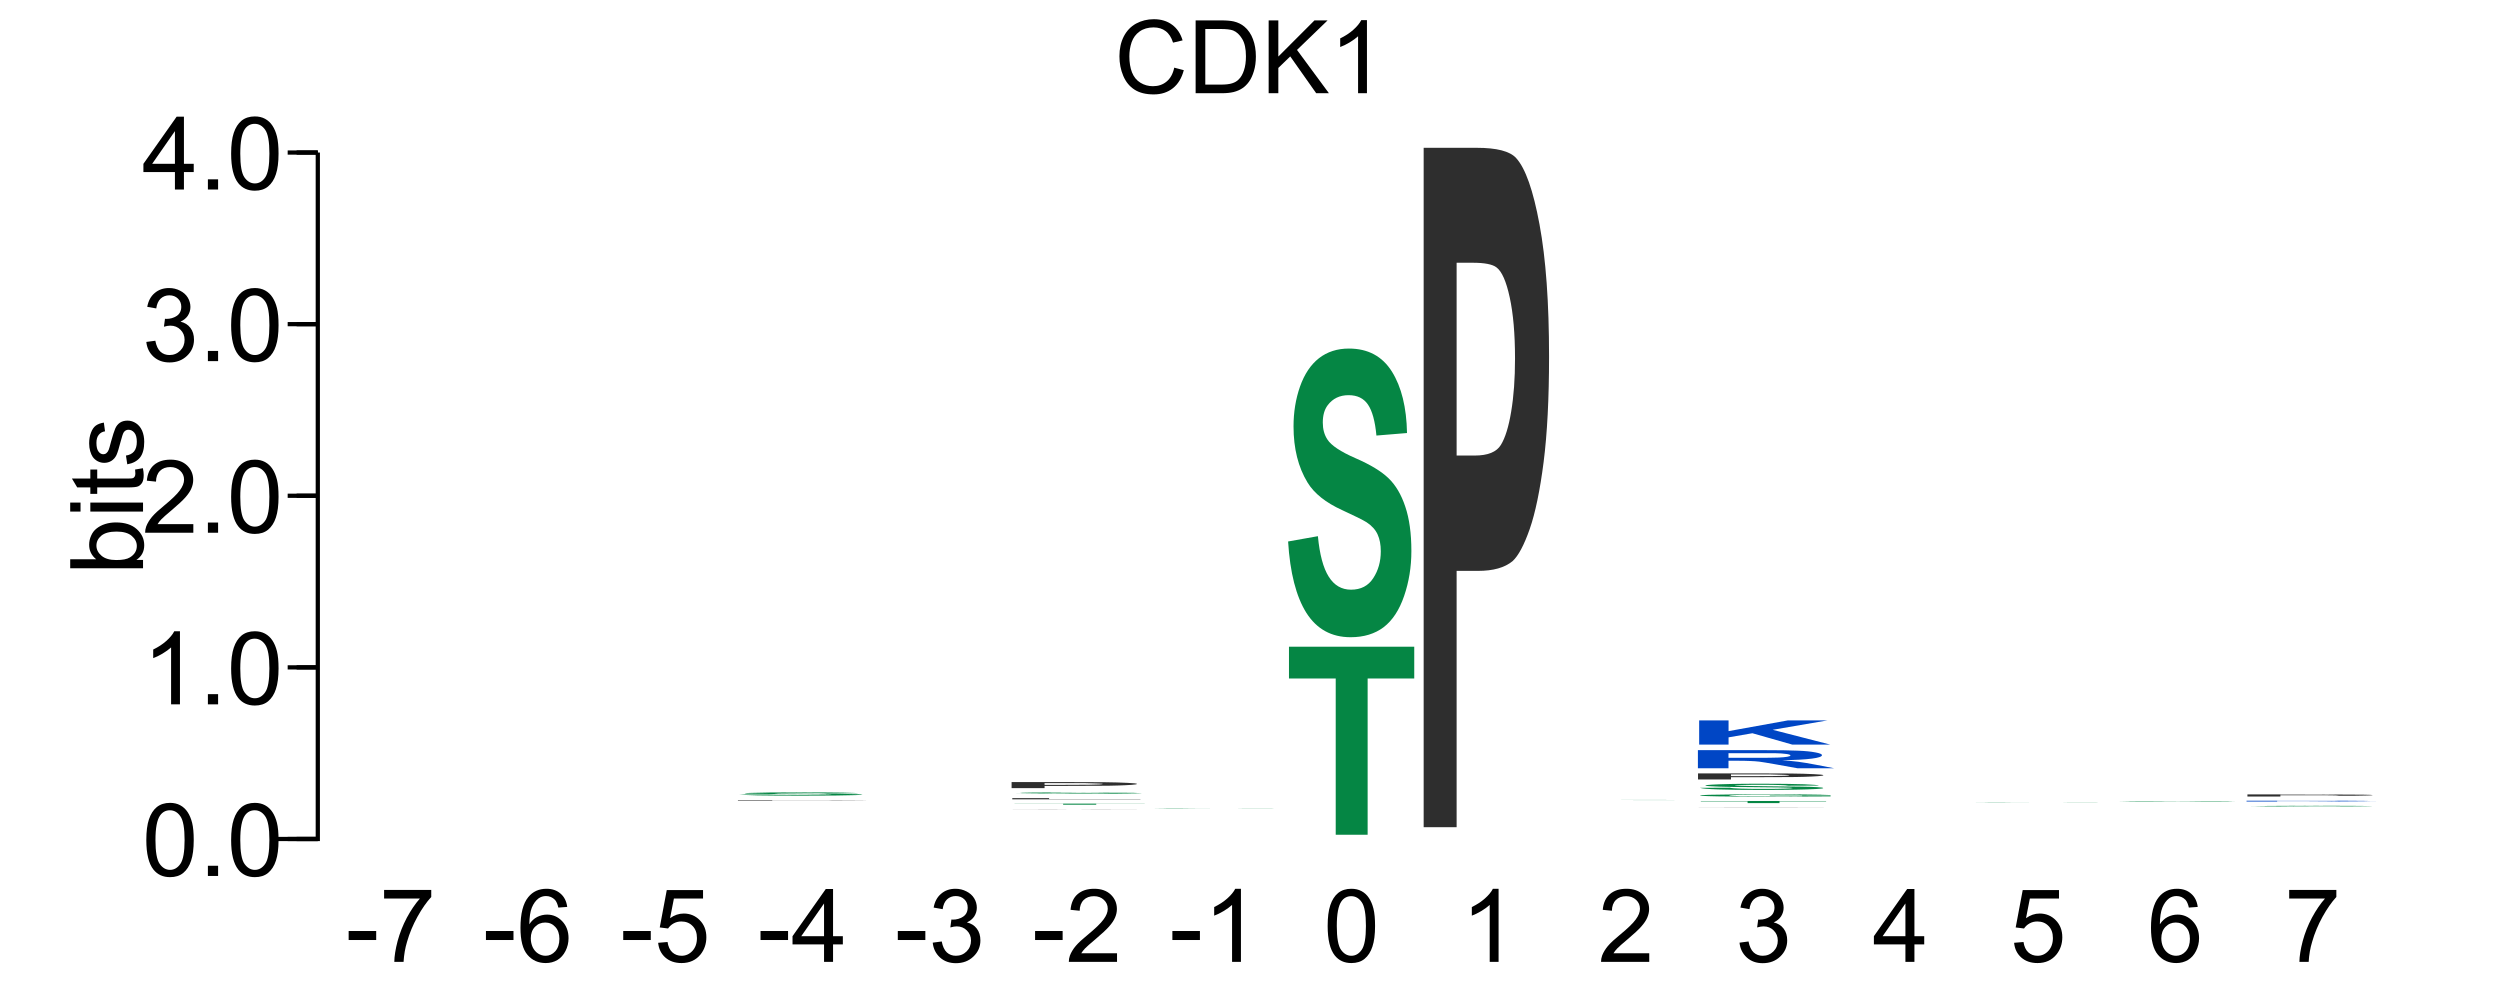 <?xml version="1.0" encoding="UTF-8"?>
<svg xmlns="http://www.w3.org/2000/svg" xmlns:xlink="http://www.w3.org/1999/xlink" width="295pt" height="119pt" viewBox="0 0 295 119" version="1.1">
<defs>
<g>
<symbol overflow="visible" id="glyph0-0">
<path style="stroke:none;" d="M 1.5 0 L 1.5 -7.5 L 7.5 -7.5 L 7.5 0 Z M 1.688 -0.188 L 7.312 -0.188 L 7.312 -7.312 L 1.688 -7.312 Z M 1.688 -0.188 "/>
</symbol>
<symbol overflow="visible" id="glyph0-1">
<path style="stroke:none;" d="M 7.062 -3.016 L 8.188 -2.719 C 7.945 -1.789 7.52 -1.082 6.906 -0.594 C 6.289 -0.102 5.535 0.141 4.641 0.141 C 3.711 0.141 2.957 -0.047 2.375 -0.422 C 1.789 -0.797 1.348 -1.336 1.047 -2.047 C 0.742 -2.766 0.594 -3.535 0.594 -4.359 C 0.594 -5.254 0.766 -6.035 1.109 -6.703 C 1.453 -7.367 1.938 -7.875 2.562 -8.219 C 3.195 -8.562 3.895 -8.734 4.656 -8.734 C 5.508 -8.734 6.227 -8.516 6.812 -8.078 C 7.406 -7.641 7.816 -7.023 8.047 -6.234 L 6.922 -5.969 C 6.723 -6.594 6.43 -7.047 6.047 -7.328 C 5.672 -7.617 5.195 -7.766 4.625 -7.766 C 3.969 -7.766 3.414 -7.602 2.969 -7.281 C 2.531 -6.969 2.219 -6.547 2.031 -6.016 C 1.852 -5.484 1.766 -4.93 1.766 -4.359 C 1.766 -3.629 1.867 -2.992 2.078 -2.453 C 2.297 -1.91 2.629 -1.504 3.078 -1.234 C 3.523 -0.961 4.016 -0.828 4.547 -0.828 C 5.18 -0.828 5.719 -1.008 6.156 -1.375 C 6.602 -1.738 6.906 -2.285 7.062 -3.016 Z M 7.062 -3.016 "/>
</symbol>
<symbol overflow="visible" id="glyph0-2">
<path style="stroke:none;" d="M 0.922 0 L 0.922 -8.594 L 3.891 -8.594 C 4.555 -8.594 5.066 -8.551 5.422 -8.469 C 5.91 -8.352 6.328 -8.148 6.672 -7.859 C 7.129 -7.473 7.469 -6.977 7.688 -6.375 C 7.914 -5.781 8.031 -5.102 8.031 -4.344 C 8.031 -3.688 7.953 -3.109 7.797 -2.609 C 7.648 -2.109 7.457 -1.691 7.219 -1.359 C 6.977 -1.023 6.711 -0.766 6.422 -0.578 C 6.141 -0.391 5.801 -0.242 5.406 -0.141 C 5.008 -0.047 4.551 0 4.031 0 Z M 2.062 -1.016 L 3.891 -1.016 C 4.461 -1.016 4.91 -1.066 5.234 -1.172 C 5.555 -1.273 5.812 -1.426 6 -1.625 C 6.27 -1.883 6.477 -2.242 6.625 -2.703 C 6.781 -3.16 6.859 -3.711 6.859 -4.359 C 6.859 -5.254 6.707 -5.941 6.406 -6.422 C 6.113 -6.91 5.758 -7.238 5.344 -7.406 C 5.031 -7.52 4.539 -7.578 3.875 -7.578 L 2.062 -7.578 Z M 2.062 -1.016 "/>
</symbol>
<symbol overflow="visible" id="glyph0-3">
<path style="stroke:none;" d="M 0.875 0 L 0.875 -8.594 L 2.016 -8.594 L 2.016 -4.328 L 6.281 -8.594 L 7.828 -8.594 L 4.219 -5.109 L 7.984 0 L 6.484 0 L 3.422 -4.344 L 2.016 -2.984 L 2.016 0 Z M 0.875 0 "/>
</symbol>
<symbol overflow="visible" id="glyph0-4">
<path style="stroke:none;" d="M 4.469 0 L 3.422 0 L 3.422 -6.719 C 3.16 -6.477 2.82 -6.234 2.406 -5.984 C 2 -5.742 1.633 -5.566 1.312 -5.453 L 1.312 -6.469 C 1.895 -6.75 2.406 -7.082 2.844 -7.469 C 3.289 -7.863 3.609 -8.25 3.797 -8.625 L 4.469 -8.625 Z M 4.469 0 "/>
</symbol>
<symbol overflow="visible" id="glyph0-5">
<path style="stroke:none;" d="M 0.5 -4.234 C 0.5 -5.254 0.602 -6.07 0.812 -6.688 C 1.02 -7.312 1.328 -7.789 1.734 -8.125 C 2.148 -8.457 2.672 -8.625 3.297 -8.625 C 3.754 -8.625 4.156 -8.531 4.5 -8.344 C 4.852 -8.156 5.145 -7.883 5.375 -7.531 C 5.602 -7.188 5.781 -6.766 5.906 -6.266 C 6.031 -5.766 6.094 -5.086 6.094 -4.234 C 6.094 -3.223 5.988 -2.41 5.781 -1.797 C 5.582 -1.18 5.273 -0.703 4.859 -0.359 C 4.453 -0.023 3.93 0.141 3.297 0.141 C 2.473 0.141 1.82 -0.156 1.344 -0.75 C 0.781 -1.457 0.5 -2.617 0.5 -4.234 Z M 1.578 -4.234 C 1.578 -2.828 1.742 -1.891 2.078 -1.422 C 2.41 -0.953 2.816 -0.719 3.297 -0.719 C 3.785 -0.719 4.191 -0.953 4.516 -1.422 C 4.848 -1.891 5.016 -2.828 5.016 -4.234 C 5.016 -5.648 4.848 -6.586 4.516 -7.047 C 4.191 -7.516 3.781 -7.75 3.281 -7.75 C 2.801 -7.75 2.414 -7.547 2.125 -7.141 C 1.758 -6.617 1.578 -5.648 1.578 -4.234 Z M 1.578 -4.234 "/>
</symbol>
<symbol overflow="visible" id="glyph0-6">
<path style="stroke:none;" d="M 1.094 0 L 1.094 -1.203 L 2.297 -1.203 L 2.297 0 Z M 1.094 0 "/>
</symbol>
<symbol overflow="visible" id="glyph0-7">
<path style="stroke:none;" d="M 6.047 -1.016 L 6.047 0 L 0.359 0 C 0.359 -0.25 0.398 -0.492 0.484 -0.734 C 0.629 -1.117 0.859 -1.5 1.172 -1.875 C 1.492 -2.25 1.957 -2.68 2.562 -3.172 C 3.5 -3.941 4.129 -4.551 4.453 -5 C 4.785 -5.445 4.953 -5.867 4.953 -6.266 C 4.953 -6.68 4.801 -7.031 4.5 -7.312 C 4.195 -7.602 3.805 -7.75 3.328 -7.75 C 2.816 -7.75 2.41 -7.598 2.109 -7.297 C 1.805 -6.992 1.648 -6.57 1.641 -6.031 L 0.562 -6.141 C 0.633 -6.953 0.91 -7.566 1.391 -7.984 C 1.879 -8.41 2.535 -8.625 3.359 -8.625 C 4.18 -8.625 4.832 -8.395 5.312 -7.938 C 5.789 -7.477 6.031 -6.91 6.031 -6.234 C 6.031 -5.891 5.957 -5.551 5.812 -5.219 C 5.676 -4.895 5.441 -4.547 5.109 -4.172 C 4.785 -3.805 4.25 -3.305 3.5 -2.672 C 2.863 -2.141 2.453 -1.773 2.266 -1.578 C 2.086 -1.391 1.941 -1.203 1.828 -1.016 Z M 6.047 -1.016 "/>
</symbol>
<symbol overflow="visible" id="glyph0-8">
<path style="stroke:none;" d="M 0.5 -2.266 L 1.562 -2.406 C 1.676 -1.812 1.879 -1.379 2.172 -1.109 C 2.461 -0.848 2.816 -0.719 3.234 -0.719 C 3.734 -0.719 4.156 -0.891 4.5 -1.234 C 4.844 -1.578 5.016 -2.004 5.016 -2.516 C 5.016 -2.992 4.852 -3.391 4.531 -3.703 C 4.219 -4.023 3.816 -4.188 3.328 -4.188 C 3.129 -4.188 2.879 -4.145 2.578 -4.062 L 2.703 -5 C 2.773 -4.988 2.832 -4.984 2.875 -4.984 C 3.32 -4.984 3.723 -5.098 4.078 -5.328 C 4.441 -5.566 4.625 -5.93 4.625 -6.422 C 4.625 -6.805 4.492 -7.125 4.234 -7.375 C 3.973 -7.633 3.633 -7.766 3.219 -7.766 C 2.812 -7.766 2.469 -7.633 2.188 -7.375 C 1.914 -7.113 1.742 -6.727 1.672 -6.219 L 0.609 -6.406 C 0.734 -7.102 1.023 -7.645 1.484 -8.031 C 1.941 -8.426 2.508 -8.625 3.188 -8.625 C 3.656 -8.625 4.086 -8.52 4.484 -8.312 C 4.879 -8.113 5.18 -7.844 5.391 -7.5 C 5.598 -7.156 5.703 -6.785 5.703 -6.391 C 5.703 -6.023 5.602 -5.688 5.406 -5.375 C 5.207 -5.07 4.914 -4.832 4.531 -4.656 C 5.031 -4.539 5.422 -4.297 5.703 -3.922 C 5.984 -3.555 6.125 -3.094 6.125 -2.531 C 6.125 -1.781 5.848 -1.145 5.297 -0.625 C 4.754 -0.102 4.066 0.156 3.234 0.156 C 2.484 0.156 1.859 -0.066 1.359 -0.516 C 0.859 -0.973 0.57 -1.555 0.5 -2.266 Z M 0.5 -2.266 "/>
</symbol>
<symbol overflow="visible" id="glyph0-9">
<path style="stroke:none;" d="M 3.875 0 L 3.875 -2.062 L 0.156 -2.062 L 0.156 -3.031 L 4.078 -8.594 L 4.938 -8.594 L 4.938 -3.031 L 6.094 -3.031 L 6.094 -2.062 L 4.938 -2.062 L 4.938 0 Z M 3.875 -3.031 L 3.875 -6.891 L 1.188 -3.031 Z M 3.875 -3.031 "/>
</symbol>
<symbol overflow="visible" id="glyph0-10">
<path style="stroke:none;" d="M 0.375 -2.578 L 0.375 -3.641 L 3.625 -3.641 L 3.625 -2.578 Z M 0.375 -2.578 "/>
</symbol>
<symbol overflow="visible" id="glyph0-11">
<path style="stroke:none;" d="M 0.562 -7.469 L 0.562 -8.484 L 6.125 -8.484 L 6.125 -7.656 C 5.582 -7.07 5.039 -6.297 4.5 -5.328 C 3.969 -4.367 3.555 -3.379 3.266 -2.359 C 3.047 -1.641 2.91 -0.852 2.859 0 L 1.766 0 C 1.773 -0.676 1.906 -1.492 2.156 -2.453 C 2.414 -3.41 2.781 -4.332 3.25 -5.219 C 3.727 -6.102 4.238 -6.852 4.781 -7.469 Z M 0.562 -7.469 "/>
</symbol>
<symbol overflow="visible" id="glyph0-12">
<path style="stroke:none;" d="M 5.969 -6.484 L 4.922 -6.406 C 4.828 -6.82 4.695 -7.125 4.531 -7.312 C 4.238 -7.613 3.883 -7.766 3.469 -7.766 C 3.133 -7.766 2.836 -7.672 2.578 -7.484 C 2.254 -7.234 1.992 -6.875 1.797 -6.406 C 1.609 -5.945 1.508 -5.289 1.5 -4.438 C 1.75 -4.82 2.055 -5.109 2.422 -5.297 C 2.797 -5.484 3.188 -5.578 3.594 -5.578 C 4.289 -5.578 4.883 -5.316 5.375 -4.797 C 5.875 -4.273 6.125 -3.609 6.125 -2.797 C 6.125 -2.254 6.004 -1.75 5.766 -1.281 C 5.535 -0.82 5.219 -0.469 4.812 -0.219 C 4.406 0.02 3.945 0.141 3.438 0.141 C 2.551 0.141 1.832 -0.18 1.281 -0.828 C 0.727 -1.473 0.453 -2.535 0.453 -4.016 C 0.453 -5.68 0.758 -6.891 1.375 -7.641 C 1.906 -8.297 2.625 -8.625 3.531 -8.625 C 4.207 -8.625 4.758 -8.43 5.188 -8.047 C 5.625 -7.672 5.883 -7.148 5.969 -6.484 Z M 1.672 -2.781 C 1.672 -2.414 1.742 -2.066 1.891 -1.734 C 2.047 -1.41 2.258 -1.16 2.531 -0.984 C 2.812 -0.805 3.109 -0.719 3.422 -0.719 C 3.859 -0.719 4.238 -0.895 4.562 -1.25 C 4.883 -1.613 5.047 -2.102 5.047 -2.719 C 5.047 -3.312 4.883 -3.781 4.562 -4.125 C 4.25 -4.469 3.852 -4.641 3.375 -4.641 C 2.895 -4.641 2.488 -4.469 2.156 -4.125 C 1.832 -3.781 1.672 -3.332 1.672 -2.781 Z M 1.672 -2.781 "/>
</symbol>
<symbol overflow="visible" id="glyph0-13">
<path style="stroke:none;" d="M 0.5 -2.25 L 1.609 -2.344 C 1.691 -1.801 1.879 -1.395 2.172 -1.125 C 2.473 -0.852 2.836 -0.719 3.266 -0.719 C 3.766 -0.719 4.191 -0.91 4.547 -1.297 C 4.898 -1.68 5.078 -2.188 5.078 -2.812 C 5.078 -3.414 4.906 -3.891 4.562 -4.234 C 4.227 -4.586 3.785 -4.766 3.234 -4.766 C 2.898 -4.766 2.594 -4.688 2.312 -4.531 C 2.039 -4.375 1.828 -4.176 1.672 -3.938 L 0.688 -4.062 L 1.516 -8.469 L 5.797 -8.469 L 5.797 -7.469 L 2.359 -7.469 L 1.906 -5.156 C 2.414 -5.52 2.953 -5.703 3.516 -5.703 C 4.266 -5.703 4.895 -5.441 5.406 -4.922 C 5.926 -4.398 6.188 -3.727 6.188 -2.906 C 6.188 -2.133 5.961 -1.461 5.516 -0.891 C 4.961 -0.203 4.211 0.141 3.266 0.141 C 2.484 0.141 1.844 -0.078 1.344 -0.516 C 0.852 -0.953 0.57 -1.531 0.5 -2.25 Z M 0.5 -2.25 "/>
</symbol>
<symbol overflow="visible" id="glyph1-0">
<path style="stroke:none;" d="M 0 -1.5 L -7.5 -1.5 L -7.5 -7.5 L 0 -7.5 Z M -0.188 -1.688 L -0.188 -7.312 L -7.312 -7.312 L -7.312 -1.688 Z M -0.188 -1.688 "/>
</symbol>
<symbol overflow="visible" id="glyph1-1">
<path style="stroke:none;" d="M 0 -1.766 L 0 -0.781 L -8.594 -0.781 L -8.594 -1.844 L -5.531 -1.844 C -6.082 -2.289 -6.359 -2.859 -6.359 -3.547 C -6.359 -3.93 -6.281 -4.289 -6.125 -4.625 C -5.977 -4.969 -5.766 -5.25 -5.484 -5.469 C -5.203 -5.695 -4.863 -5.875 -4.469 -6 C -4.07 -6.125 -3.648 -6.188 -3.203 -6.188 C -2.141 -6.188 -1.316 -5.922 -0.734 -5.391 C -0.148 -4.859 0.141 -4.227 0.141 -3.5 C 0.141 -2.758 -0.164 -2.18 -0.781 -1.766 Z M -3.156 -1.75 C -2.414 -1.75 -1.879 -1.852 -1.547 -2.062 C -1.004 -2.395 -0.734 -2.844 -0.734 -3.406 C -0.734 -3.863 -0.93 -4.258 -1.328 -4.594 C -1.723 -4.938 -2.32 -5.109 -3.125 -5.109 C -3.938 -5.109 -4.535 -4.945 -4.922 -4.625 C -5.305 -4.301 -5.5 -3.91 -5.5 -3.453 C -5.5 -2.992 -5.297 -2.594 -4.891 -2.25 C -4.492 -1.914 -3.914 -1.75 -3.156 -1.75 Z M -3.156 -1.75 "/>
</symbol>
<symbol overflow="visible" id="glyph1-2">
<path style="stroke:none;" d="M -7.375 -0.797 L -8.594 -0.797 L -8.594 -1.859 L -7.375 -1.859 Z M 0 -0.797 L -6.219 -0.797 L -6.219 -1.859 L 0 -1.859 Z M 0 -0.797 "/>
</symbol>
<symbol overflow="visible" id="glyph1-3">
<path style="stroke:none;" d="M -0.938 -3.094 L -0.016 -3.25 C 0.047 -2.945 0.078 -2.68 0.078 -2.453 C 0.078 -2.066 0.02 -1.77 -0.094 -1.562 C -0.219 -1.352 -0.379 -1.203 -0.578 -1.109 C -0.773 -1.023 -1.191 -0.984 -1.828 -0.984 L -5.406 -0.984 L -5.406 -0.219 L -6.219 -0.219 L -6.219 -0.984 L -7.766 -0.984 L -8.391 -2.031 L -6.219 -2.031 L -6.219 -3.094 L -5.406 -3.094 L -5.406 -2.031 L -1.766 -2.031 C -1.461 -2.031 -1.27 -2.047 -1.188 -2.078 C -1.102 -2.117 -1.035 -2.18 -0.984 -2.266 C -0.93 -2.348 -0.906 -2.469 -0.906 -2.625 C -0.906 -2.75 -0.914 -2.906 -0.938 -3.094 Z M -0.938 -3.094 "/>
</symbol>
<symbol overflow="visible" id="glyph1-4">
<path style="stroke:none;" d="M -1.859 -0.375 L -2.016 -1.406 C -1.598 -1.469 -1.281 -1.629 -1.062 -1.891 C -0.844 -2.16 -0.734 -2.539 -0.734 -3.031 C -0.734 -3.508 -0.828 -3.863 -1.016 -4.094 C -1.211 -4.332 -1.445 -4.453 -1.719 -4.453 C -1.957 -4.453 -2.145 -4.348 -2.281 -4.141 C -2.375 -3.992 -2.492 -3.633 -2.641 -3.062 C -2.836 -2.289 -3.004 -1.754 -3.141 -1.453 C -3.285 -1.16 -3.484 -0.938 -3.734 -0.781 C -3.984 -0.625 -4.266 -0.547 -4.578 -0.547 C -4.848 -0.547 -5.102 -0.609 -5.344 -0.734 C -5.582 -0.859 -5.781 -1.031 -5.938 -1.25 C -6.051 -1.414 -6.148 -1.641 -6.234 -1.922 C -6.316 -2.203 -6.359 -2.508 -6.359 -2.844 C -6.359 -3.32 -6.285 -3.742 -6.141 -4.109 C -6.004 -4.484 -5.816 -4.758 -5.578 -4.938 C -5.336 -5.113 -5.02 -5.234 -4.625 -5.297 L -4.484 -4.266 C -4.797 -4.223 -5.039 -4.086 -5.219 -3.859 C -5.406 -3.641 -5.5 -3.32 -5.5 -2.906 C -5.5 -2.426 -5.414 -2.082 -5.25 -1.875 C -5.094 -1.664 -4.906 -1.562 -4.688 -1.562 C -4.551 -1.562 -4.43 -1.602 -4.328 -1.688 C -4.211 -1.781 -4.117 -1.914 -4.047 -2.094 C -4.004 -2.195 -3.914 -2.508 -3.781 -3.031 C -3.57 -3.781 -3.406 -4.301 -3.281 -4.594 C -3.156 -4.883 -2.973 -5.113 -2.734 -5.281 C -2.492 -5.445 -2.191 -5.531 -1.828 -5.531 C -1.473 -5.531 -1.141 -5.426 -0.828 -5.219 C -0.523 -5.02 -0.285 -4.727 -0.109 -4.344 C 0.055 -3.957 0.141 -3.52 0.141 -3.031 C 0.141 -2.219 -0.023 -1.598 -0.359 -1.172 C -0.703 -0.754 -1.203 -0.488 -1.859 -0.375 Z M -1.859 -0.375 "/>
</symbol>
<symbol overflow="visible" id="glyph2-0">
<path style="stroke:none;" d="M 3.5 0 L 3.5 -0.062 L 17.5 -0.062 L 17.5 0 Z M 3.938 0 L 17.062 0 L 17.062 -0.062 L 3.938 -0.062 Z M 3.938 0 "/>
</symbol>
<symbol overflow="visible" id="glyph2-1">
<path style="stroke:none;" d="M 2.031 0 L 2.031 -0.062 L 8.531 -0.062 C 10.988 -0.062 12.594 -0.062 13.344 -0.062 C 14.488 -0.062 15.445 -0.055 16.219 -0.047 C 17 -0.047 17.391 -0.047 17.391 -0.047 C 17.391 -0.047 17.164 -0.039 16.719 -0.031 C 16.27 -0.031 15.703 -0.031 15.016 -0.031 C 14.328 -0.031 13.629 -0.031 12.922 -0.031 C 11.953 -0.031 10.551 -0.031 8.719 -0.031 L 6.078 -0.031 L 6.078 0 Z M 6.078 -0.047 L 6.078 -0.031 L 8.297 -0.031 C 9.891 -0.031 10.957 -0.031 11.5 -0.031 C 12.039 -0.031 12.461 -0.031 12.766 -0.031 C 13.066 -0.039 13.219 -0.047 13.219 -0.047 C 13.219 -0.047 13.004 -0.047 12.578 -0.047 C 12.148 -0.047 11.609 -0.047 10.953 -0.047 C 10.473 -0.047 9.504 -0.047 8.047 -0.047 Z M 6.078 -0.047 "/>
</symbol>
<symbol overflow="visible" id="glyph3-0">
<path style="stroke:none;" d="M 3.125 0 L 3.125 -0.312 L 15.625 -0.312 L 15.625 0 Z M 3.516 -0.016 L 15.234 -0.016 L 15.234 -0.312 L 3.516 -0.312 Z M 3.516 -0.016 "/>
</symbol>
<symbol overflow="visible" id="glyph3-1">
<path style="stroke:none;" d="M 0.906 -0.125 L 4.422 -0.125 C 4.629 -0.102 5.055 -0.086 5.703 -0.078 C 6.348 -0.066 7.223 -0.062 8.328 -0.062 C 9.492 -0.062 10.367 -0.066 10.953 -0.078 C 11.547 -0.086 11.844 -0.098 11.844 -0.109 C 11.844 -0.117 11.719 -0.125 11.469 -0.125 C 11.219 -0.133 10.785 -0.141 10.172 -0.141 C 9.742 -0.148 8.781 -0.156 7.281 -0.156 C 5.344 -0.164 3.984 -0.18 3.203 -0.203 C 2.098 -0.211 1.547 -0.234 1.547 -0.266 C 1.547 -0.285 1.801 -0.301 2.312 -0.312 C 2.832 -0.332 3.578 -0.348 4.547 -0.359 C 5.523 -0.367 6.703 -0.375 8.078 -0.375 C 10.328 -0.375 12.02 -0.363 13.156 -0.344 C 14.289 -0.32 14.883 -0.297 14.938 -0.266 L 11.328 -0.25 C 11.172 -0.27 10.836 -0.285 10.328 -0.297 C 9.828 -0.305 9.066 -0.312 8.047 -0.312 C 6.992 -0.312 6.172 -0.305 5.578 -0.297 C 5.191 -0.285 5 -0.273 5 -0.266 C 5 -0.266 5.18 -0.258 5.547 -0.25 C 5.992 -0.238 7.098 -0.227 8.859 -0.219 C 10.617 -0.219 11.922 -0.211 12.766 -0.203 C 13.609 -0.191 14.266 -0.176 14.734 -0.156 C 15.211 -0.145 15.453 -0.129 15.453 -0.109 C 15.453 -0.086 15.164 -0.066 14.594 -0.047 C 14.031 -0.035 13.227 -0.02 12.188 0 C 11.145 0.008 9.844 0.016 8.281 0.016 C 6.02 0.016 4.281 0.004 3.062 -0.016 C 1.852 -0.047 1.133 -0.082 0.906 -0.125 Z M 0.906 -0.125 "/>
</symbol>
<symbol overflow="visible" id="glyph4-0">
<path style="stroke:none;" d="M 2.75 0 L 2.75 -0.016 L 13.75 -0.016 L 13.75 0 Z M 3.094 0 L 13.406 0 L 13.406 -0.016 L 3.094 -0.016 Z M 3.094 0 "/>
</symbol>
<symbol overflow="visible" id="glyph4-1">
<path style="stroke:none;" d="M 15.797 0 L 0 0 L 6.141 -0.016 L 9.5 -0.016 Z M 9.953 0 L 7.781 -0.016 L 5.656 0 Z M 9.953 0 "/>
</symbol>
<symbol overflow="visible" id="glyph5-0">
<path style="stroke:none;" d="M 3.375 0 L 3.375 -0.109 L 16.875 -0.109 L 16.875 0 Z M 3.797 0 L 16.453 0 L 16.453 -0.109 L 3.797 -0.109 Z M 3.797 0 "/>
</symbol>
<symbol overflow="visible" id="glyph5-1">
<path style="stroke:none;" d="M 6.312 0 L 6.312 -0.109 L 0.578 -0.109 L 0.578 -0.125 L 15.938 -0.125 L 15.938 -0.109 L 10.219 -0.109 L 10.219 0 Z M 6.312 0 "/>
</symbol>
<symbol overflow="visible" id="glyph6-0">
<path style="stroke:none;" d="M 3.75 0 L 3.75 -0.125 L 18.75 -0.125 L 18.75 0 Z M 4.219 0 L 18.281 0 L 18.281 -0.125 L 4.219 -0.125 Z M 4.219 0 "/>
</symbol>
<symbol overflow="visible" id="glyph6-1">
<path style="stroke:none;" d="M 2.297 0 L 2.297 -0.141 L 6.641 -0.141 L 6.641 -0.031 L 17.422 -0.031 L 17.422 0 Z M 2.297 0 "/>
</symbol>
<symbol overflow="visible" id="glyph7-0">
<path style="stroke:none;" d="M 3.25 0 L 3.25 -0.141 L 16.25 -0.141 L 16.25 0 Z M 3.656 0 L 15.844 0 L 15.844 -0.141 L 3.656 -0.141 Z M 3.656 0 "/>
</symbol>
<symbol overflow="visible" id="glyph7-1">
<path style="stroke:none;" d="M 0.938 -0.047 L 4.594 -0.062 C 4.812 -0.039 5.254 -0.031 5.922 -0.031 C 6.598 -0.031 7.508 -0.031 8.656 -0.031 C 9.863 -0.031 10.773 -0.031 11.391 -0.031 C 12.004 -0.031 12.312 -0.035 12.312 -0.047 C 12.312 -0.047 12.18 -0.047 11.922 -0.047 C 11.672 -0.055 11.223 -0.062 10.578 -0.062 C 10.141 -0.062 9.133 -0.062 7.562 -0.062 C 5.551 -0.07 4.141 -0.082 3.328 -0.094 C 2.18 -0.094 1.609 -0.102 1.609 -0.125 C 1.609 -0.125 1.875 -0.129 2.406 -0.141 C 2.945 -0.148 3.723 -0.156 4.734 -0.156 C 5.754 -0.156 6.977 -0.156 8.406 -0.156 C 10.738 -0.156 12.492 -0.148 13.672 -0.141 C 14.859 -0.141 15.484 -0.129 15.547 -0.109 L 11.781 -0.109 C 11.625 -0.117 11.281 -0.125 10.75 -0.125 C 10.219 -0.133 9.422 -0.141 8.359 -0.141 C 7.273 -0.141 6.422 -0.133 5.797 -0.125 C 5.398 -0.125 5.203 -0.125 5.203 -0.125 C 5.203 -0.113 5.391 -0.109 5.766 -0.109 C 6.234 -0.109 7.379 -0.102 9.203 -0.094 C 11.035 -0.094 12.391 -0.086 13.266 -0.078 C 14.148 -0.078 14.836 -0.07 15.328 -0.062 C 15.828 -0.062 16.078 -0.055 16.078 -0.047 C 16.078 -0.035 15.781 -0.023 15.188 -0.016 C 14.594 -0.016 13.754 -0.008 12.672 0 C 11.586 0 10.238 0 8.625 0 C 6.27 0 4.461 -0.004 3.203 -0.016 C 1.941 -0.023 1.188 -0.035 0.938 -0.047 Z M 0.938 -0.047 "/>
</symbol>
<symbol overflow="visible" id="glyph8-0">
<path style="stroke:none;" d="M 3.375 0 L 3.375 -0.625 L 16.875 -0.625 L 16.875 0 Z M 3.797 -0.016 L 16.453 -0.016 L 16.453 -0.609 L 3.797 -0.609 Z M 3.797 -0.016 "/>
</symbol>
<symbol overflow="visible" id="glyph8-1">
<path style="stroke:none;" d="M 1.969 0 L 1.969 -0.719 L 8.234 -0.719 C 10.598 -0.719 12.145 -0.711 12.875 -0.703 C 13.977 -0.691 14.898 -0.664 15.641 -0.625 C 16.391 -0.594 16.766 -0.551 16.766 -0.5 C 16.766 -0.457 16.551 -0.422 16.125 -0.391 C 15.695 -0.359 15.148 -0.332 14.484 -0.312 C 13.816 -0.289 13.141 -0.281 12.453 -0.281 C 11.523 -0.27 10.176 -0.266 8.406 -0.266 L 5.859 -0.266 L 5.859 0 Z M 5.859 -0.594 L 5.859 -0.391 L 8 -0.391 C 9.539 -0.391 10.566 -0.395 11.078 -0.406 C 11.598 -0.414 12.004 -0.426 12.297 -0.438 C 12.598 -0.457 12.75 -0.477 12.75 -0.5 C 12.75 -0.52 12.539 -0.535 12.125 -0.547 C 11.719 -0.566 11.195 -0.582 10.562 -0.594 C 10.094 -0.594 9.156 -0.594 7.75 -0.594 Z M 5.859 -0.594 "/>
</symbol>
<symbol overflow="visible" id="glyph9-0">
<path style="stroke:none;" d="M 3.125 0 L 3.125 -0.031 L 15.625 -0.031 L 15.625 0 Z M 3.516 0 L 15.234 0 L 15.234 -0.031 L 3.516 -0.031 Z M 3.516 0 "/>
</symbol>
<symbol overflow="visible" id="glyph9-1">
<path style="stroke:none;" d="M 0.906 -0.016 L 4.422 -0.016 C 4.629 -0.016 5.055 -0.008 5.703 0 C 6.348 0 7.223 0 8.328 0 C 9.492 0 10.367 0 10.953 0 C 11.547 -0.008 11.844 -0.016 11.844 -0.016 C 11.844 -0.016 11.719 -0.016 11.469 -0.016 C 11.219 -0.016 10.785 -0.016 10.172 -0.016 C 9.742 -0.016 8.781 -0.016 7.281 -0.016 C 5.344 -0.016 3.984 -0.016 3.203 -0.016 C 2.098 -0.016 1.547 -0.02 1.547 -0.031 C 1.547 -0.031 1.801 -0.031 2.312 -0.031 C 2.832 -0.031 3.578 -0.031 4.547 -0.031 C 5.523 -0.031 6.703 -0.031 8.078 -0.031 C 10.328 -0.031 12.02 -0.031 13.156 -0.031 C 14.289 -0.031 14.883 -0.031 14.938 -0.031 L 11.328 -0.031 C 11.172 -0.031 10.836 -0.031 10.328 -0.031 C 9.828 -0.031 9.066 -0.031 8.047 -0.031 C 6.992 -0.031 6.172 -0.031 5.578 -0.031 C 5.191 -0.031 5 -0.031 5 -0.031 C 5 -0.031 5.18 -0.031 5.547 -0.031 C 5.992 -0.031 7.098 -0.023 8.859 -0.016 C 10.617 -0.016 11.922 -0.016 12.766 -0.016 C 13.609 -0.016 14.266 -0.016 14.734 -0.016 C 15.211 -0.016 15.453 -0.016 15.453 -0.016 C 15.453 -0.004 15.164 0 14.594 0 C 14.031 0 13.227 0 12.188 0 C 11.145 0 9.844 0 8.281 0 C 6.02 0 4.281 0 3.062 0 C 1.852 0 1.133 -0.004 0.906 -0.016 Z M 0.906 -0.016 "/>
</symbol>
<symbol overflow="visible" id="glyph10-0">
<path style="stroke:none;" d="M 3.25 0 L 3.25 -19.375 L 16.25 -19.375 L 16.25 0 Z M 3.656 -0.484 L 15.844 -0.484 L 15.844 -18.891 L 3.656 -18.891 Z M 3.656 -0.484 "/>
</symbol>
<symbol overflow="visible" id="glyph10-1">
<path style="stroke:none;" d="M 6.078 0 L 6.078 -18.438 L 0.562 -18.438 L 0.562 -22.188 L 15.344 -22.188 L 15.344 -18.438 L 9.844 -18.438 L 9.844 0 Z M 6.078 0 "/>
</symbol>
<symbol overflow="visible" id="glyph11-0">
<path style="stroke:none;" d="M 3.125 0 L 3.125 -28.75 L 15.625 -28.75 L 15.625 0 Z M 3.516 -0.719 L 15.234 -0.719 L 15.234 -28.031 L 3.516 -28.031 Z M 3.516 -0.719 "/>
</symbol>
<symbol overflow="visible" id="glyph11-1">
<path style="stroke:none;" d="M 0.906 -10.719 L 4.422 -11.344 C 4.629 -9.176 5.055 -7.582 5.703 -6.562 C 6.348 -5.539 7.223 -5.031 8.328 -5.031 C 9.492 -5.031 10.367 -5.484 10.953 -6.391 C 11.547 -7.297 11.844 -8.352 11.844 -9.562 C 11.844 -10.344 11.719 -11.004 11.469 -11.547 C 11.219 -12.098 10.785 -12.578 10.172 -12.984 C 9.742 -13.254 8.781 -13.734 7.281 -14.422 C 5.344 -15.305 3.984 -16.391 3.203 -17.672 C 2.098 -19.484 1.547 -21.691 1.547 -24.297 C 1.547 -25.973 1.801 -27.539 2.312 -29 C 2.832 -30.469 3.578 -31.582 4.547 -32.344 C 5.523 -33.102 6.703 -33.484 8.078 -33.484 C 10.328 -33.484 12.02 -32.578 13.156 -30.766 C 14.289 -28.953 14.883 -26.535 14.938 -23.516 L 11.328 -23.219 C 11.172 -24.914 10.836 -26.133 10.328 -26.875 C 9.828 -27.613 9.066 -27.984 8.047 -27.984 C 6.992 -27.984 6.172 -27.586 5.578 -26.797 C 5.191 -26.285 5 -25.602 5 -24.75 C 5 -23.969 5.18 -23.301 5.547 -22.75 C 5.992 -22.051 7.098 -21.316 8.859 -20.547 C 10.617 -19.785 11.922 -18.992 12.766 -18.172 C 13.609 -17.359 14.266 -16.242 14.734 -14.828 C 15.211 -13.422 15.453 -11.676 15.453 -9.594 C 15.453 -7.707 15.164 -5.938 14.594 -4.281 C 14.031 -2.633 13.227 -1.41 12.188 -0.609 C 11.145 0.18 9.844 0.578 8.281 0.578 C 6.02 0.578 4.281 -0.379 3.062 -2.297 C 1.852 -4.223 1.133 -7.031 0.906 -10.719 Z M 0.906 -10.719 "/>
</symbol>
<symbol overflow="visible" id="glyph12-0">
<path style="stroke:none;" d="M 3.375 0 L 3.375 -70 L 16.875 -70 L 16.875 0 Z M 3.797 -1.75 L 16.453 -1.75 L 16.453 -68.25 L 3.797 -68.25 Z M 3.797 -1.75 "/>
</symbol>
<symbol overflow="visible" id="glyph12-1">
<path style="stroke:none;" d="M 1.969 0 L 1.969 -80.172 L 8.234 -80.172 C 10.598 -80.172 12.145 -79.77 12.875 -78.969 C 13.977 -77.77 14.898 -75.156 15.641 -71.125 C 16.391 -67.094 16.766 -61.891 16.766 -55.516 C 16.766 -50.586 16.551 -46.445 16.125 -43.094 C 15.695 -39.738 15.148 -37.102 14.484 -35.188 C 13.816 -33.281 13.141 -32.016 12.453 -31.391 C 11.523 -30.629 10.176 -30.25 8.406 -30.25 L 5.859 -30.25 L 5.859 0 Z M 5.859 -66.609 L 5.859 -43.859 L 8 -43.859 C 9.539 -43.859 10.566 -44.273 11.078 -45.109 C 11.598 -45.953 12.004 -47.266 12.297 -49.047 C 12.598 -50.836 12.75 -52.922 12.75 -55.297 C 12.75 -58.211 12.539 -60.617 12.125 -62.516 C 11.719 -64.41 11.195 -65.594 10.562 -66.062 C 10.094 -66.426 9.156 -66.609 7.75 -66.609 Z M 5.859 -66.609 "/>
</symbol>
<symbol overflow="visible" id="glyph13-0">
<path style="stroke:none;" d="M 3.125 0 L 3.125 -0.016 L 15.625 -0.016 L 15.625 0 Z M 3.516 0 L 15.234 0 L 15.234 -0.016 L 3.516 -0.016 Z M 3.516 0 "/>
</symbol>
<symbol overflow="visible" id="glyph13-1">
<path style="stroke:none;" d="M 0.906 0 L 4.422 0 C 4.629 0 5.055 0 5.703 0 C 6.348 0 7.223 0 8.328 0 C 9.492 0 10.367 0 10.953 0 C 11.547 0 11.844 0 11.844 0 C 11.844 0 11.719 0 11.469 0 C 11.219 0 10.785 0 10.172 0 C 9.742 0 8.781 -0.004 7.281 -0.016 C 5.344 -0.016 3.984 -0.016 3.203 -0.016 C 2.098 -0.016 1.547 -0.016 1.547 -0.016 C 1.547 -0.016 1.801 -0.016 2.312 -0.016 C 2.832 -0.016 3.578 -0.016 4.547 -0.016 C 5.523 -0.016 6.703 -0.016 8.078 -0.016 C 10.328 -0.016 12.02 -0.016 13.156 -0.016 C 14.289 -0.016 14.883 -0.016 14.938 -0.016 L 11.328 -0.016 C 11.172 -0.016 10.836 -0.016 10.328 -0.016 C 9.828 -0.016 9.066 -0.016 8.047 -0.016 C 6.992 -0.016 6.172 -0.016 5.578 -0.016 C 5.191 -0.016 5 -0.016 5 -0.016 C 5 -0.016 5.18 -0.016 5.547 -0.016 C 5.992 -0.016 7.098 -0.016 8.859 -0.016 C 10.617 -0.016 11.922 -0.016 12.766 -0.016 C 13.609 -0.016 14.266 -0.008 14.734 0 C 15.211 0 15.453 0 15.453 0 C 15.453 0 15.164 0 14.594 0 C 14.031 0 13.227 0 12.188 0 C 11.145 0 9.844 0 8.281 0 C 6.02 0 4.281 0 3.062 0 C 1.852 0 1.133 0 0.906 0 Z M 0.906 0 "/>
</symbol>
<symbol overflow="visible" id="glyph14-0">
<path style="stroke:none;" d="M 2.75 0 L 2.75 -0.016 L 13.75 -0.016 L 13.75 0 Z M 3.094 0 L 13.406 0 L 13.406 -0.016 L 3.094 -0.016 Z M 3.094 0 "/>
</symbol>
<symbol overflow="visible" id="glyph14-1">
<path style="stroke:none;" d="M 15.797 0 L 0 0 L 6.141 -0.016 L 9.5 -0.016 Z M 9.953 0 L 5.656 0 Z M 9.953 0 "/>
</symbol>
<symbol overflow="visible" id="glyph15-0">
<path style="stroke:none;" d="M 3.25 0 L 3.25 -0.219 L 16.25 -0.219 L 16.25 0 Z M 3.656 0 L 15.844 0 L 15.844 -0.219 L 3.656 -0.219 Z M 3.656 0 "/>
</symbol>
<symbol overflow="visible" id="glyph15-1">
<path style="stroke:none;" d="M 6.078 0 L 6.078 -0.203 L 0.562 -0.203 L 0.562 -0.25 L 15.344 -0.25 L 15.344 -0.203 L 9.844 -0.203 L 9.844 0 Z M 6.078 0 "/>
</symbol>
<symbol overflow="visible" id="glyph16-0">
<path style="stroke:none;" d="M 2.875 0 L 2.875 -0.25 L 14.375 -0.25 L 14.375 0 Z M 3.234 0 L 14.016 0 L 14.016 -0.234 L 3.234 -0.234 Z M 3.234 0 "/>
</symbol>
<symbol overflow="visible" id="glyph16-1">
<path style="stroke:none;" d="M 9.328 -0.109 L 9.328 -0.156 L 16.5 -0.156 L 16.5 -0.031 C 15.801 -0.031 14.789 -0.023 13.469 -0.016 C 12.145 -0.004 10.805 0 9.453 0 C 7.734 0 6.234 -0.004 4.953 -0.016 C 3.672 -0.023 2.707 -0.039 2.062 -0.062 C 1.414 -0.082 1.094 -0.109 1.094 -0.141 C 1.094 -0.172 1.453 -0.195 2.172 -0.219 C 2.891 -0.238 3.941 -0.254 5.328 -0.266 C 6.391 -0.273 7.707 -0.281 9.281 -0.281 C 11.32 -0.281 12.914 -0.27 14.062 -0.25 C 15.219 -0.238 15.957 -0.223 16.281 -0.203 L 12.984 -0.188 C 12.754 -0.207 12.316 -0.219 11.672 -0.219 C 11.035 -0.227 10.238 -0.234 9.281 -0.234 C 7.82 -0.234 6.664 -0.223 5.812 -0.203 C 4.957 -0.191 4.531 -0.172 4.531 -0.141 C 4.531 -0.109 4.961 -0.082 5.828 -0.062 C 6.691 -0.051 7.832 -0.047 9.25 -0.047 C 9.938 -0.047 10.629 -0.047 11.328 -0.047 C 12.035 -0.055 12.641 -0.062 13.141 -0.062 L 13.141 -0.109 Z M 9.328 -0.109 "/>
</symbol>
<symbol overflow="visible" id="glyph17-0">
<path style="stroke:none;" d="M 3.125 0 L 3.125 -0.609 L 15.625 -0.609 L 15.625 0 Z M 3.516 -0.016 L 15.234 -0.016 L 15.234 -0.594 L 3.516 -0.594 Z M 3.516 -0.016 "/>
</symbol>
<symbol overflow="visible" id="glyph17-1">
<path style="stroke:none;" d="M 0.906 -0.234 L 4.422 -0.25 C 4.629 -0.195 5.055 -0.16 5.703 -0.141 C 6.348 -0.117 7.223 -0.109 8.328 -0.109 C 9.492 -0.109 10.367 -0.117 10.953 -0.141 C 11.547 -0.16 11.844 -0.18 11.844 -0.203 C 11.844 -0.223 11.719 -0.238 11.469 -0.25 C 11.219 -0.258 10.785 -0.27 10.172 -0.281 C 9.742 -0.289 8.781 -0.301 7.281 -0.312 C 5.344 -0.32 3.984 -0.344 3.203 -0.375 C 2.098 -0.406 1.547 -0.453 1.547 -0.516 C 1.547 -0.547 1.801 -0.578 2.312 -0.609 C 2.832 -0.641 3.578 -0.664 4.547 -0.688 C 5.523 -0.707 6.703 -0.719 8.078 -0.719 C 10.328 -0.719 12.02 -0.695 13.156 -0.656 C 14.289 -0.613 14.883 -0.562 14.938 -0.5 L 11.328 -0.484 C 11.172 -0.523 10.836 -0.551 10.328 -0.562 C 9.828 -0.582 9.066 -0.594 8.047 -0.594 C 6.992 -0.594 6.172 -0.582 5.578 -0.562 C 5.191 -0.551 5 -0.535 5 -0.516 C 5 -0.504 5.18 -0.492 5.547 -0.484 C 5.992 -0.461 7.098 -0.441 8.859 -0.422 C 10.617 -0.41 11.922 -0.395 12.766 -0.375 C 13.609 -0.363 14.266 -0.344 14.734 -0.312 C 15.211 -0.289 15.453 -0.254 15.453 -0.203 C 15.453 -0.16 15.164 -0.125 14.594 -0.094 C 14.031 -0.062 13.227 -0.035 12.188 -0.016 C 11.145 0.004 9.844 0.016 8.281 0.016 C 6.02 0.016 4.281 -0.004 3.062 -0.047 C 1.852 -0.086 1.133 -0.148 0.906 -0.234 Z M 0.906 -0.234 "/>
</symbol>
<symbol overflow="visible" id="glyph18-0">
<path style="stroke:none;" d="M 3.375 0 L 3.375 -0.625 L 16.875 -0.625 L 16.875 0 Z M 3.797 -0.016 L 16.453 -0.016 L 16.453 -0.609 L 3.797 -0.609 Z M 3.797 -0.016 "/>
</symbol>
<symbol overflow="visible" id="glyph18-1">
<path style="stroke:none;" d="M 1.969 0 L 1.969 -0.719 L 8.234 -0.719 C 10.598 -0.719 12.145 -0.711 12.875 -0.703 C 13.977 -0.691 14.898 -0.664 15.641 -0.625 C 16.391 -0.594 16.766 -0.551 16.766 -0.5 C 16.766 -0.457 16.551 -0.422 16.125 -0.391 C 15.695 -0.359 15.148 -0.332 14.484 -0.312 C 13.816 -0.289 13.141 -0.281 12.453 -0.281 C 11.523 -0.27 10.176 -0.266 8.406 -0.266 L 5.859 -0.266 L 5.859 0 Z M 5.859 -0.594 L 5.859 -0.391 L 8 -0.391 C 9.539 -0.391 10.566 -0.395 11.078 -0.406 C 11.598 -0.414 12.004 -0.426 12.297 -0.438 C 12.598 -0.457 12.75 -0.477 12.75 -0.5 C 12.75 -0.52 12.539 -0.535 12.125 -0.547 C 11.719 -0.566 11.195 -0.582 10.562 -0.594 C 10.094 -0.594 9.156 -0.594 7.75 -0.594 Z M 5.859 -0.594 "/>
</symbol>
<symbol overflow="visible" id="glyph19-0">
<path style="stroke:none;" d="M 3.125 0 L 3.125 -1.875 L 15.625 -1.875 L 15.625 0 Z M 3.516 -0.047 L 15.234 -0.047 L 15.234 -1.828 L 3.516 -1.828 Z M 3.516 -0.047 "/>
</symbol>
<symbol overflow="visible" id="glyph19-1">
<path style="stroke:none;" d="M 1.828 0 L 1.828 -2.141 L 9.438 -2.141 C 11.352 -2.141 12.742 -2.117 13.609 -2.078 C 14.473 -2.047 15.164 -1.977 15.688 -1.875 C 16.207 -1.781 16.469 -1.672 16.469 -1.547 C 16.469 -1.379 16.07 -1.242 15.281 -1.141 C 14.488 -1.035 13.312 -0.973 11.75 -0.953 C 12.531 -0.891 13.172 -0.828 13.672 -0.766 C 14.18 -0.703 14.867 -0.586 15.734 -0.422 L 17.922 0 L 13.594 0 L 10.984 -0.469 C 10.055 -0.633 9.422 -0.738 9.078 -0.781 C 8.734 -0.82 8.367 -0.848 7.984 -0.859 C 7.609 -0.879 7.004 -0.891 6.172 -0.891 L 5.438 -0.891 L 5.438 0 Z M 5.438 -1.234 L 8.125 -1.234 C 9.852 -1.234 10.93 -1.242 11.359 -1.266 C 11.797 -1.285 12.133 -1.316 12.375 -1.359 C 12.625 -1.398 12.75 -1.453 12.75 -1.516 C 12.75 -1.586 12.586 -1.645 12.266 -1.688 C 11.941 -1.738 11.488 -1.77 10.906 -1.781 C 10.613 -1.781 9.734 -1.781 8.266 -1.781 L 5.438 -1.781 Z M 5.438 -1.234 "/>
</symbol>
<symbol overflow="visible" id="glyph20-0">
<path style="stroke:none;" d="M 3 0 L 3 -2.5 L 15 -2.5 L 15 0 Z M 3.375 -0.062 L 14.625 -0.062 L 14.625 -2.438 L 3.375 -2.438 Z M 3.375 -0.062 "/>
</symbol>
<symbol overflow="visible" id="glyph20-1">
<path style="stroke:none;" d="M 1.797 0 L 1.797 -2.859 L 5.266 -2.859 L 5.266 -1.594 L 12.266 -2.859 L 16.938 -2.859 L 10.469 -1.75 L 17.281 0 L 12.797 0 L 8.078 -1.344 L 5.266 -0.859 L 5.266 0 Z M 1.797 0 "/>
</symbol>
<symbol overflow="visible" id="glyph21-0">
<path style="stroke:none;" d="M 3.125 0 L 3.125 -0.031 L 15.625 -0.031 L 15.625 0 Z M 3.516 0 L 15.234 0 L 15.234 -0.031 L 3.516 -0.031 Z M 3.516 0 "/>
</symbol>
<symbol overflow="visible" id="glyph21-1">
<path style="stroke:none;" d="M 0.906 -0.016 L 4.422 -0.016 C 4.629 -0.016 5.055 -0.008 5.703 0 C 6.348 0 7.223 0 8.328 0 C 9.492 0 10.367 0 10.953 0 C 11.547 -0.008 11.844 -0.016 11.844 -0.016 C 11.844 -0.016 11.719 -0.016 11.469 -0.016 C 11.219 -0.016 10.785 -0.016 10.172 -0.016 C 9.742 -0.016 8.781 -0.016 7.281 -0.016 C 5.344 -0.016 3.984 -0.016 3.203 -0.016 C 2.098 -0.016 1.547 -0.02 1.547 -0.031 C 1.547 -0.031 1.801 -0.031 2.312 -0.031 C 2.832 -0.031 3.578 -0.031 4.547 -0.031 C 5.523 -0.031 6.703 -0.031 8.078 -0.031 C 10.328 -0.031 12.02 -0.031 13.156 -0.031 C 14.289 -0.031 14.883 -0.031 14.938 -0.031 L 11.328 -0.031 C 11.172 -0.031 10.836 -0.031 10.328 -0.031 C 9.828 -0.031 9.066 -0.031 8.047 -0.031 C 6.992 -0.031 6.172 -0.031 5.578 -0.031 C 5.191 -0.031 5 -0.031 5 -0.031 C 5 -0.031 5.18 -0.031 5.547 -0.031 C 5.992 -0.02 7.098 -0.016 8.859 -0.016 C 10.617 -0.016 11.922 -0.016 12.766 -0.016 C 13.609 -0.016 14.266 -0.016 14.734 -0.016 C 15.211 -0.016 15.453 -0.016 15.453 -0.016 C 15.453 -0.004 15.164 0 14.594 0 C 14.031 0 13.227 0 12.188 0 C 11.145 0 9.844 0 8.281 0 C 6.02 0 4.281 0 3.062 0 C 1.852 0 1.133 -0.004 0.906 -0.016 Z M 0.906 -0.016 "/>
</symbol>
<symbol overflow="visible" id="glyph22-0">
<path style="stroke:none;" d="M 3.125 0 L 3.125 -0.062 L 15.625 -0.062 L 15.625 0 Z M 3.516 0 L 15.234 0 L 15.234 -0.062 L 3.516 -0.062 Z M 3.516 0 "/>
</symbol>
<symbol overflow="visible" id="glyph22-1">
<path style="stroke:none;" d="M 0.906 -0.016 L 4.422 -0.016 C 4.629 -0.016 5.055 -0.016 5.703 -0.016 C 6.348 -0.016 7.223 -0.016 8.328 -0.016 C 9.492 -0.016 10.367 -0.016 10.953 -0.016 C 11.547 -0.016 11.844 -0.016 11.844 -0.016 C 11.844 -0.016 11.719 -0.016 11.469 -0.016 C 11.219 -0.023 10.785 -0.031 10.172 -0.031 C 9.742 -0.031 8.781 -0.031 7.281 -0.031 C 5.344 -0.031 3.984 -0.031 3.203 -0.031 C 2.098 -0.039 1.547 -0.047 1.547 -0.047 C 1.547 -0.047 1.801 -0.047 2.312 -0.047 C 2.832 -0.055 3.578 -0.062 4.547 -0.062 C 5.523 -0.062 6.703 -0.062 8.078 -0.062 C 10.328 -0.062 12.02 -0.062 13.156 -0.062 C 14.289 -0.062 14.883 -0.055 14.938 -0.047 L 11.328 -0.047 C 11.172 -0.047 10.836 -0.047 10.328 -0.047 C 9.828 -0.055 9.066 -0.062 8.047 -0.062 C 6.992 -0.062 6.172 -0.055 5.578 -0.047 C 5.191 -0.047 5 -0.047 5 -0.047 C 5 -0.047 5.18 -0.047 5.547 -0.047 C 5.992 -0.047 7.098 -0.039 8.859 -0.031 C 10.617 -0.031 11.922 -0.031 12.766 -0.031 C 13.609 -0.031 14.266 -0.031 14.734 -0.031 C 15.211 -0.031 15.453 -0.023 15.453 -0.016 C 15.453 -0.016 15.164 -0.008 14.594 0 C 14.031 0 13.227 0 12.188 0 C 11.145 0 9.844 0 8.281 0 C 6.02 0 4.281 0 3.062 0 C 1.852 -0.008 1.133 -0.016 0.906 -0.016 Z M 0.906 -0.016 "/>
</symbol>
<symbol overflow="visible" id="glyph23-0">
<path style="stroke:none;" d="M 3.125 0 L 3.125 -0.078 L 15.625 -0.078 L 15.625 0 Z M 3.516 0 L 15.234 0 L 15.234 -0.078 L 3.516 -0.078 Z M 3.516 0 "/>
</symbol>
<symbol overflow="visible" id="glyph23-1">
<path style="stroke:none;" d="M 0.906 -0.031 L 4.422 -0.031 C 4.629 -0.02 5.055 -0.016 5.703 -0.016 C 6.348 -0.016 7.223 -0.016 8.328 -0.016 C 9.492 -0.016 10.367 -0.016 10.953 -0.016 C 11.547 -0.016 11.844 -0.02 11.844 -0.031 C 11.844 -0.031 11.719 -0.031 11.469 -0.031 C 11.219 -0.031 10.785 -0.031 10.172 -0.031 C 9.742 -0.031 8.781 -0.031 7.281 -0.031 C 5.344 -0.039 3.984 -0.047 3.203 -0.047 C 2.098 -0.047 1.547 -0.051 1.547 -0.062 C 1.547 -0.062 1.801 -0.062 2.312 -0.062 C 2.832 -0.07 3.578 -0.078 4.547 -0.078 C 5.523 -0.086 6.703 -0.094 8.078 -0.094 C 10.328 -0.094 12.02 -0.086 13.156 -0.078 C 14.289 -0.078 14.883 -0.07 14.938 -0.062 L 11.328 -0.062 C 11.172 -0.062 10.836 -0.062 10.328 -0.062 C 9.828 -0.07 9.066 -0.078 8.047 -0.078 C 6.992 -0.078 6.172 -0.07 5.578 -0.062 C 5.191 -0.062 5 -0.062 5 -0.062 C 5 -0.062 5.18 -0.062 5.547 -0.062 C 5.992 -0.062 7.098 -0.055 8.859 -0.047 C 10.617 -0.047 11.922 -0.047 12.766 -0.047 C 13.609 -0.047 14.266 -0.039 14.734 -0.031 C 15.211 -0.031 15.453 -0.031 15.453 -0.031 C 15.453 -0.02 15.164 -0.008 14.594 0 C 14.031 0 13.227 0 12.188 0 C 11.145 0 9.844 0 8.281 0 C 6.02 0 4.281 0 3.062 0 C 1.852 -0.008 1.133 -0.02 0.906 -0.031 Z M 0.906 -0.031 "/>
</symbol>
<symbol overflow="visible" id="glyph24-0">
<path style="stroke:none;" d="M 3.125 0 L 3.125 -0.078 L 15.625 -0.078 L 15.625 0 Z M 3.516 0 L 15.234 0 L 15.234 -0.078 L 3.516 -0.078 Z M 3.516 0 "/>
</symbol>
<symbol overflow="visible" id="glyph24-1">
<path style="stroke:none;" d="M 1.828 0 L 1.828 -0.094 L 9.438 -0.094 C 11.352 -0.094 12.742 -0.094 13.609 -0.094 C 14.473 -0.094 15.164 -0.086 15.688 -0.078 C 16.207 -0.078 16.469 -0.07 16.469 -0.062 C 16.469 -0.062 16.07 -0.055 15.281 -0.047 C 14.488 -0.047 13.312 -0.047 11.75 -0.047 C 12.531 -0.035 13.172 -0.031 13.672 -0.031 C 14.18 -0.031 14.867 -0.023 15.734 -0.016 L 17.922 0 L 13.594 0 L 10.984 -0.016 C 10.055 -0.023 9.422 -0.031 9.078 -0.031 C 8.734 -0.031 8.367 -0.031 7.984 -0.031 C 7.609 -0.031 7.004 -0.031 6.172 -0.031 L 5.438 -0.031 L 5.438 0 Z M 5.438 -0.047 L 8.125 -0.047 C 9.852 -0.047 10.93 -0.047 11.359 -0.047 C 11.797 -0.055 12.133 -0.062 12.375 -0.062 C 12.625 -0.062 12.75 -0.062 12.75 -0.062 C 12.75 -0.07 12.586 -0.078 12.266 -0.078 C 11.941 -0.078 11.488 -0.078 10.906 -0.078 C 10.613 -0.078 9.734 -0.078 8.266 -0.078 L 5.438 -0.078 Z M 5.438 -0.047 "/>
</symbol>
<symbol overflow="visible" id="glyph25-0">
<path style="stroke:none;" d="M 3.375 0 L 3.375 -0.219 L 16.875 -0.219 L 16.875 0 Z M 3.797 0 L 16.453 0 L 16.453 -0.203 L 3.797 -0.203 Z M 3.797 0 "/>
</symbol>
<symbol overflow="visible" id="glyph25-1">
<path style="stroke:none;" d="M 1.969 0 L 1.969 -0.25 L 8.234 -0.25 C 10.598 -0.25 12.145 -0.242 12.875 -0.234 C 13.977 -0.234 14.898 -0.227 15.641 -0.219 C 16.391 -0.207 16.766 -0.191 16.766 -0.172 C 16.766 -0.148 16.551 -0.133 16.125 -0.125 C 15.695 -0.113 15.148 -0.102 14.484 -0.094 C 13.816 -0.094 13.141 -0.094 12.453 -0.094 C 11.523 -0.094 10.176 -0.094 8.406 -0.094 L 5.859 -0.094 L 5.859 0 Z M 5.859 -0.203 L 5.859 -0.125 L 8 -0.125 C 9.539 -0.125 10.566 -0.125 11.078 -0.125 C 11.598 -0.133 12.004 -0.141 12.297 -0.141 C 12.598 -0.148 12.75 -0.16 12.75 -0.172 C 12.75 -0.18 12.539 -0.188 12.125 -0.188 C 11.719 -0.195 11.195 -0.203 10.562 -0.203 C 10.094 -0.203 9.156 -0.203 7.75 -0.203 Z M 5.859 -0.203 "/>
</symbol>
</g>
</defs>
<g id="surface1">
<g style="fill:rgb(0%,0%,0%);fill-opacity:1;">
  <use xlink:href="#glyph0-1" x="131.499" y="11"/>
  <use xlink:href="#glyph0-2" x="140.163" y="11"/>
  <use xlink:href="#glyph0-3" x="148.827" y="11"/>
  <use xlink:href="#glyph0-4" x="156.831" y="11"/>
</g>
<path style="fill:none;stroke-width:2.083;stroke-linecap:butt;stroke-linejoin:miter;stroke:rgb(0%,0%,0%);stroke-opacity:1;stroke-miterlimit:10;" d="M 135.417 83.333 L 156.25 83.333 L 156.25 420.833 " transform="matrix(0.24,0,0,-0.24,0,119)"/>
<g style="fill:rgb(0%,0%,0%);fill-opacity:1;">
  <use xlink:href="#glyph0-5" x="16.766" y="103.363"/>
  <use xlink:href="#glyph0-6" x="23.438" y="103.363"/>
  <use xlink:href="#glyph0-5" x="26.774" y="103.363"/>
</g>
<path style="fill:none;stroke-width:2.083;stroke-linecap:butt;stroke-linejoin:miter;stroke:rgb(0%,0%,0%);stroke-opacity:1;stroke-miterlimit:10;" d="M 141.439 83.333 L 156.25 83.333 " transform="matrix(0.24,0,0,-0.24,0,119)"/>
<g style="fill:rgb(0%,0%,0%);fill-opacity:1;">
  <use xlink:href="#glyph0-4" x="16.766" y="83.113"/>
  <use xlink:href="#glyph0-6" x="23.438" y="83.113"/>
  <use xlink:href="#glyph0-5" x="26.774" y="83.113"/>
</g>
<path style="fill:none;stroke-width:2.083;stroke-linecap:butt;stroke-linejoin:miter;stroke:rgb(0%,0%,0%);stroke-opacity:1;stroke-miterlimit:10;" d="M 141.439 167.708 L 156.25 167.708 " transform="matrix(0.24,0,0,-0.24,0,119)"/>
<g style="fill:rgb(0%,0%,0%);fill-opacity:1;">
  <use xlink:href="#glyph0-7" x="16.766" y="62.863"/>
  <use xlink:href="#glyph0-6" x="23.438" y="62.863"/>
  <use xlink:href="#glyph0-5" x="26.774" y="62.863"/>
</g>
<path style="fill:none;stroke-width:2.083;stroke-linecap:butt;stroke-linejoin:miter;stroke:rgb(0%,0%,0%);stroke-opacity:1;stroke-miterlimit:10;" d="M 141.439 252.083 L 156.25 252.083 " transform="matrix(0.24,0,0,-0.24,0,119)"/>
<g style="fill:rgb(0%,0%,0%);fill-opacity:1;">
  <use xlink:href="#glyph0-8" x="16.766" y="42.613"/>
  <use xlink:href="#glyph0-6" x="23.438" y="42.613"/>
  <use xlink:href="#glyph0-5" x="26.774" y="42.613"/>
</g>
<path style="fill:none;stroke-width:2.083;stroke-linecap:butt;stroke-linejoin:miter;stroke:rgb(0%,0%,0%);stroke-opacity:1;stroke-miterlimit:10;" d="M 141.439 336.458 L 156.25 336.458 " transform="matrix(0.24,0,0,-0.24,0,119)"/>
<g style="fill:rgb(0%,0%,0%);fill-opacity:1;">
  <use xlink:href="#glyph0-9" x="16.766" y="22.363"/>
  <use xlink:href="#glyph0-6" x="23.438" y="22.363"/>
  <use xlink:href="#glyph0-5" x="26.774" y="22.363"/>
</g>
<path style="fill:none;stroke-width:2.083;stroke-linecap:butt;stroke-linejoin:miter;stroke:rgb(0%,0%,0%);stroke-opacity:1;stroke-miterlimit:10;" d="M 141.439 420.833 L 156.25 420.833 " transform="matrix(0.24,0,0,-0.24,0,119)"/>
<path style="fill:none;stroke-width:2.083;stroke-linecap:butt;stroke-linejoin:miter;stroke:rgb(0%,0%,0%);stroke-opacity:1;stroke-miterlimit:10;" d="M 156.25 83.333 L 145.833 83.333 " transform="matrix(0.24,0,0,-0.24,0,119)"/>
<path style="fill:none;stroke-width:2.083;stroke-linecap:butt;stroke-linejoin:miter;stroke:rgb(0%,0%,0%);stroke-opacity:1;stroke-miterlimit:10;" d="M 156.25 167.708 L 145.833 167.708 " transform="matrix(0.24,0,0,-0.24,0,119)"/>
<path style="fill:none;stroke-width:2.083;stroke-linecap:butt;stroke-linejoin:miter;stroke:rgb(0%,0%,0%);stroke-opacity:1;stroke-miterlimit:10;" d="M 156.25 252.083 L 145.833 252.083 " transform="matrix(0.24,0,0,-0.24,0,119)"/>
<path style="fill:none;stroke-width:2.083;stroke-linecap:butt;stroke-linejoin:miter;stroke:rgb(0%,0%,0%);stroke-opacity:1;stroke-miterlimit:10;" d="M 156.25 336.458 L 145.833 336.458 " transform="matrix(0.24,0,0,-0.24,0,119)"/>
<path style="fill:none;stroke-width:2.083;stroke-linecap:butt;stroke-linejoin:miter;stroke:rgb(0%,0%,0%);stroke-opacity:1;stroke-miterlimit:10;" d="M 156.25 420.833 L 145.833 420.833 " transform="matrix(0.24,0,0,-0.24,0,119)"/>
<g style="fill:rgb(0%,0%,0%);fill-opacity:1;">
  <use xlink:href="#glyph1-1" x="16.878" y="67.835"/>
  <use xlink:href="#glyph1-2" x="16.878" y="61.163"/>
  <use xlink:href="#glyph1-3" x="16.878" y="58.499"/>
  <use xlink:href="#glyph1-4" x="16.878" y="55.163"/>
</g>
<g style="fill:rgb(0%,0%,0%);fill-opacity:1;">
  <use xlink:href="#glyph0-10" x="40.766" y="113.5"/>
  <use xlink:href="#glyph0-11" x="44.762" y="113.5"/>
</g>
<g style="fill:rgb(0%,0%,0%);fill-opacity:1;">
  <use xlink:href="#glyph0-10" x="56.966" y="113.5"/>
  <use xlink:href="#glyph0-12" x="60.962" y="113.5"/>
</g>
<g style="fill:rgb(0%,0%,0%);fill-opacity:1;">
  <use xlink:href="#glyph0-10" x="73.166" y="113.5"/>
  <use xlink:href="#glyph0-13" x="77.162" y="113.5"/>
</g>
<g style="fill:rgb(0%,0%,0%);fill-opacity:1;">
  <use xlink:href="#glyph0-10" x="89.366" y="113.5"/>
  <use xlink:href="#glyph0-9" x="93.362" y="113.5"/>
</g>
<g style="fill:rgb(18.042%,18.042%,18.042%);fill-opacity:1;">
  <use xlink:href="#glyph2-1" x="85.045" y="94.461"/>
</g>
<g style="fill:rgb(1.961%,52.539%,26.66%);fill-opacity:1;">
  <use xlink:href="#glyph3-1" x="86.328" y="93.872"/>
</g>
<g style="fill:rgb(0%,0%,0%);fill-opacity:1;">
  <use xlink:href="#glyph0-10" x="105.566" y="113.5"/>
  <use xlink:href="#glyph0-8" x="109.562" y="113.5"/>
</g>
<g style="fill:rgb(0%,0%,0%);fill-opacity:1;">
  <use xlink:href="#glyph0-10" x="121.766" y="113.5"/>
  <use xlink:href="#glyph0-7" x="125.762" y="113.5"/>
</g>
<g style="fill:rgb(18.042%,18.042%,18.042%);fill-opacity:1;">
  <use xlink:href="#glyph4-1" x="118.93" y="95.491"/>
</g>
<g style="fill:rgb(1.961%,52.539%,26.66%);fill-opacity:1;">
  <use xlink:href="#glyph5-1" x="119.137" y="94.953"/>
</g>
<g style="fill:rgb(18.042%,18.042%,18.042%);fill-opacity:1;">
  <use xlink:href="#glyph6-1" x="117.153" y="94.321"/>
</g>
<g style="fill:rgb(1.961%,52.539%,26.66%);fill-opacity:1;">
  <use xlink:href="#glyph7-1" x="118.69" y="93.668"/>
</g>
<g style="fill:rgb(18.042%,18.042%,18.042%);fill-opacity:1;">
  <use xlink:href="#glyph8-1" x="117.4" y="93.003"/>
</g>
<g style="fill:rgb(0%,0%,0%);fill-opacity:1;">
  <use xlink:href="#glyph0-10" x="137.966" y="113.5"/>
  <use xlink:href="#glyph0-4" x="141.962" y="113.5"/>
</g>
<g style="fill:rgb(1.961%,52.539%,26.66%);fill-opacity:1;">
  <use xlink:href="#glyph9-1" x="134.89" y="95.384"/>
</g>
<g style="fill:rgb(0%,0%,0%);fill-opacity:1;">
  <use xlink:href="#glyph0-5" x="156.164" y="113.5"/>
</g>
<g style="fill:rgb(1.961%,52.539%,26.66%);fill-opacity:1;">
  <use xlink:href="#glyph10-1" x="151.537" y="98.5"/>
</g>
<g style="fill:rgb(1.961%,52.539%,26.66%);fill-opacity:1;">
  <use xlink:href="#glyph11-1" x="151.09" y="74.614"/>
</g>
<g style="fill:rgb(0%,0%,0%);fill-opacity:1;">
  <use xlink:href="#glyph0-4" x="172.364" y="113.5"/>
</g>
<g style="fill:rgb(18.042%,18.042%,18.042%);fill-opacity:1;">
  <use xlink:href="#glyph12-1" x="166.023" y="97.613"/>
</g>
<g style="fill:rgb(0%,0%,0%);fill-opacity:1;">
  <use xlink:href="#glyph0-7" x="188.564" y="113.5"/>
</g>
<g style="fill:rgb(1.961%,52.539%,26.66%);fill-opacity:1;">
  <use xlink:href="#glyph13-1" x="183.49" y="94.409"/>
</g>
<g style="fill:rgb(0%,0%,0%);fill-opacity:1;">
  <use xlink:href="#glyph0-8" x="204.764" y="113.5"/>
</g>
<g style="fill:rgb(18.042%,18.042%,18.042%);fill-opacity:1;">
  <use xlink:href="#glyph14-1" x="199.93" y="95.294"/>
</g>
<g style="fill:rgb(1.961%,52.539%,26.66%);fill-opacity:1;">
  <use xlink:href="#glyph15-1" x="200.137" y="94.767"/>
</g>
<g style="fill:rgb(1.961%,52.539%,26.66%);fill-opacity:1;">
  <use xlink:href="#glyph16-1" x="199.507" y="94.005"/>
</g>
<g style="fill:rgb(1.961%,52.539%,26.66%);fill-opacity:1;">
  <use xlink:href="#glyph17-1" x="199.69" y="93.198"/>
</g>
<g style="fill:rgb(18.042%,18.042%,18.042%);fill-opacity:1;">
  <use xlink:href="#glyph18-1" x="198.397" y="91.977"/>
</g>
<g style="fill:rgb(0%,27.44%,77.344%);fill-opacity:1;">
  <use xlink:href="#glyph19-1" x="198.524" y="90.657"/>
</g>
<g style="fill:rgb(0%,27.44%,77.344%);fill-opacity:1;">
  <use xlink:href="#glyph20-1" x="198.704" y="87.866"/>
</g>
<g style="fill:rgb(0%,0%,0%);fill-opacity:1;">
  <use xlink:href="#glyph0-9" x="220.964" y="113.5"/>
</g>
<g style="fill:rgb(0%,0%,0%);fill-opacity:1;">
  <use xlink:href="#glyph0-13" x="237.164" y="113.5"/>
</g>
<g style="fill:rgb(1.961%,52.539%,26.66%);fill-opacity:1;">
  <use xlink:href="#glyph21-1" x="232.117" y="94.726"/>
</g>
<g style="fill:rgb(0%,0%,0%);fill-opacity:1;">
  <use xlink:href="#glyph0-12" x="253.364" y="113.5"/>
</g>
<g style="fill:rgb(1.961%,52.539%,26.66%);fill-opacity:1;">
  <use xlink:href="#glyph22-1" x="248.29" y="94.602"/>
</g>
<g style="fill:rgb(0%,0%,0%);fill-opacity:1;">
  <use xlink:href="#glyph0-11" x="269.564" y="113.5"/>
</g>
<g style="fill:rgb(1.961%,52.539%,26.66%);fill-opacity:1;">
  <use xlink:href="#glyph23-1" x="264.49" y="95.171"/>
</g>
<g style="fill:rgb(0%,27.44%,77.344%);fill-opacity:1;">
  <use xlink:href="#glyph24-1" x="263.264" y="94.583"/>
</g>
<g style="fill:rgb(18.042%,18.042%,18.042%);fill-opacity:1;">
  <use xlink:href="#glyph25-1" x="263.227" y="93.991"/>
</g>
</g>
</svg>

